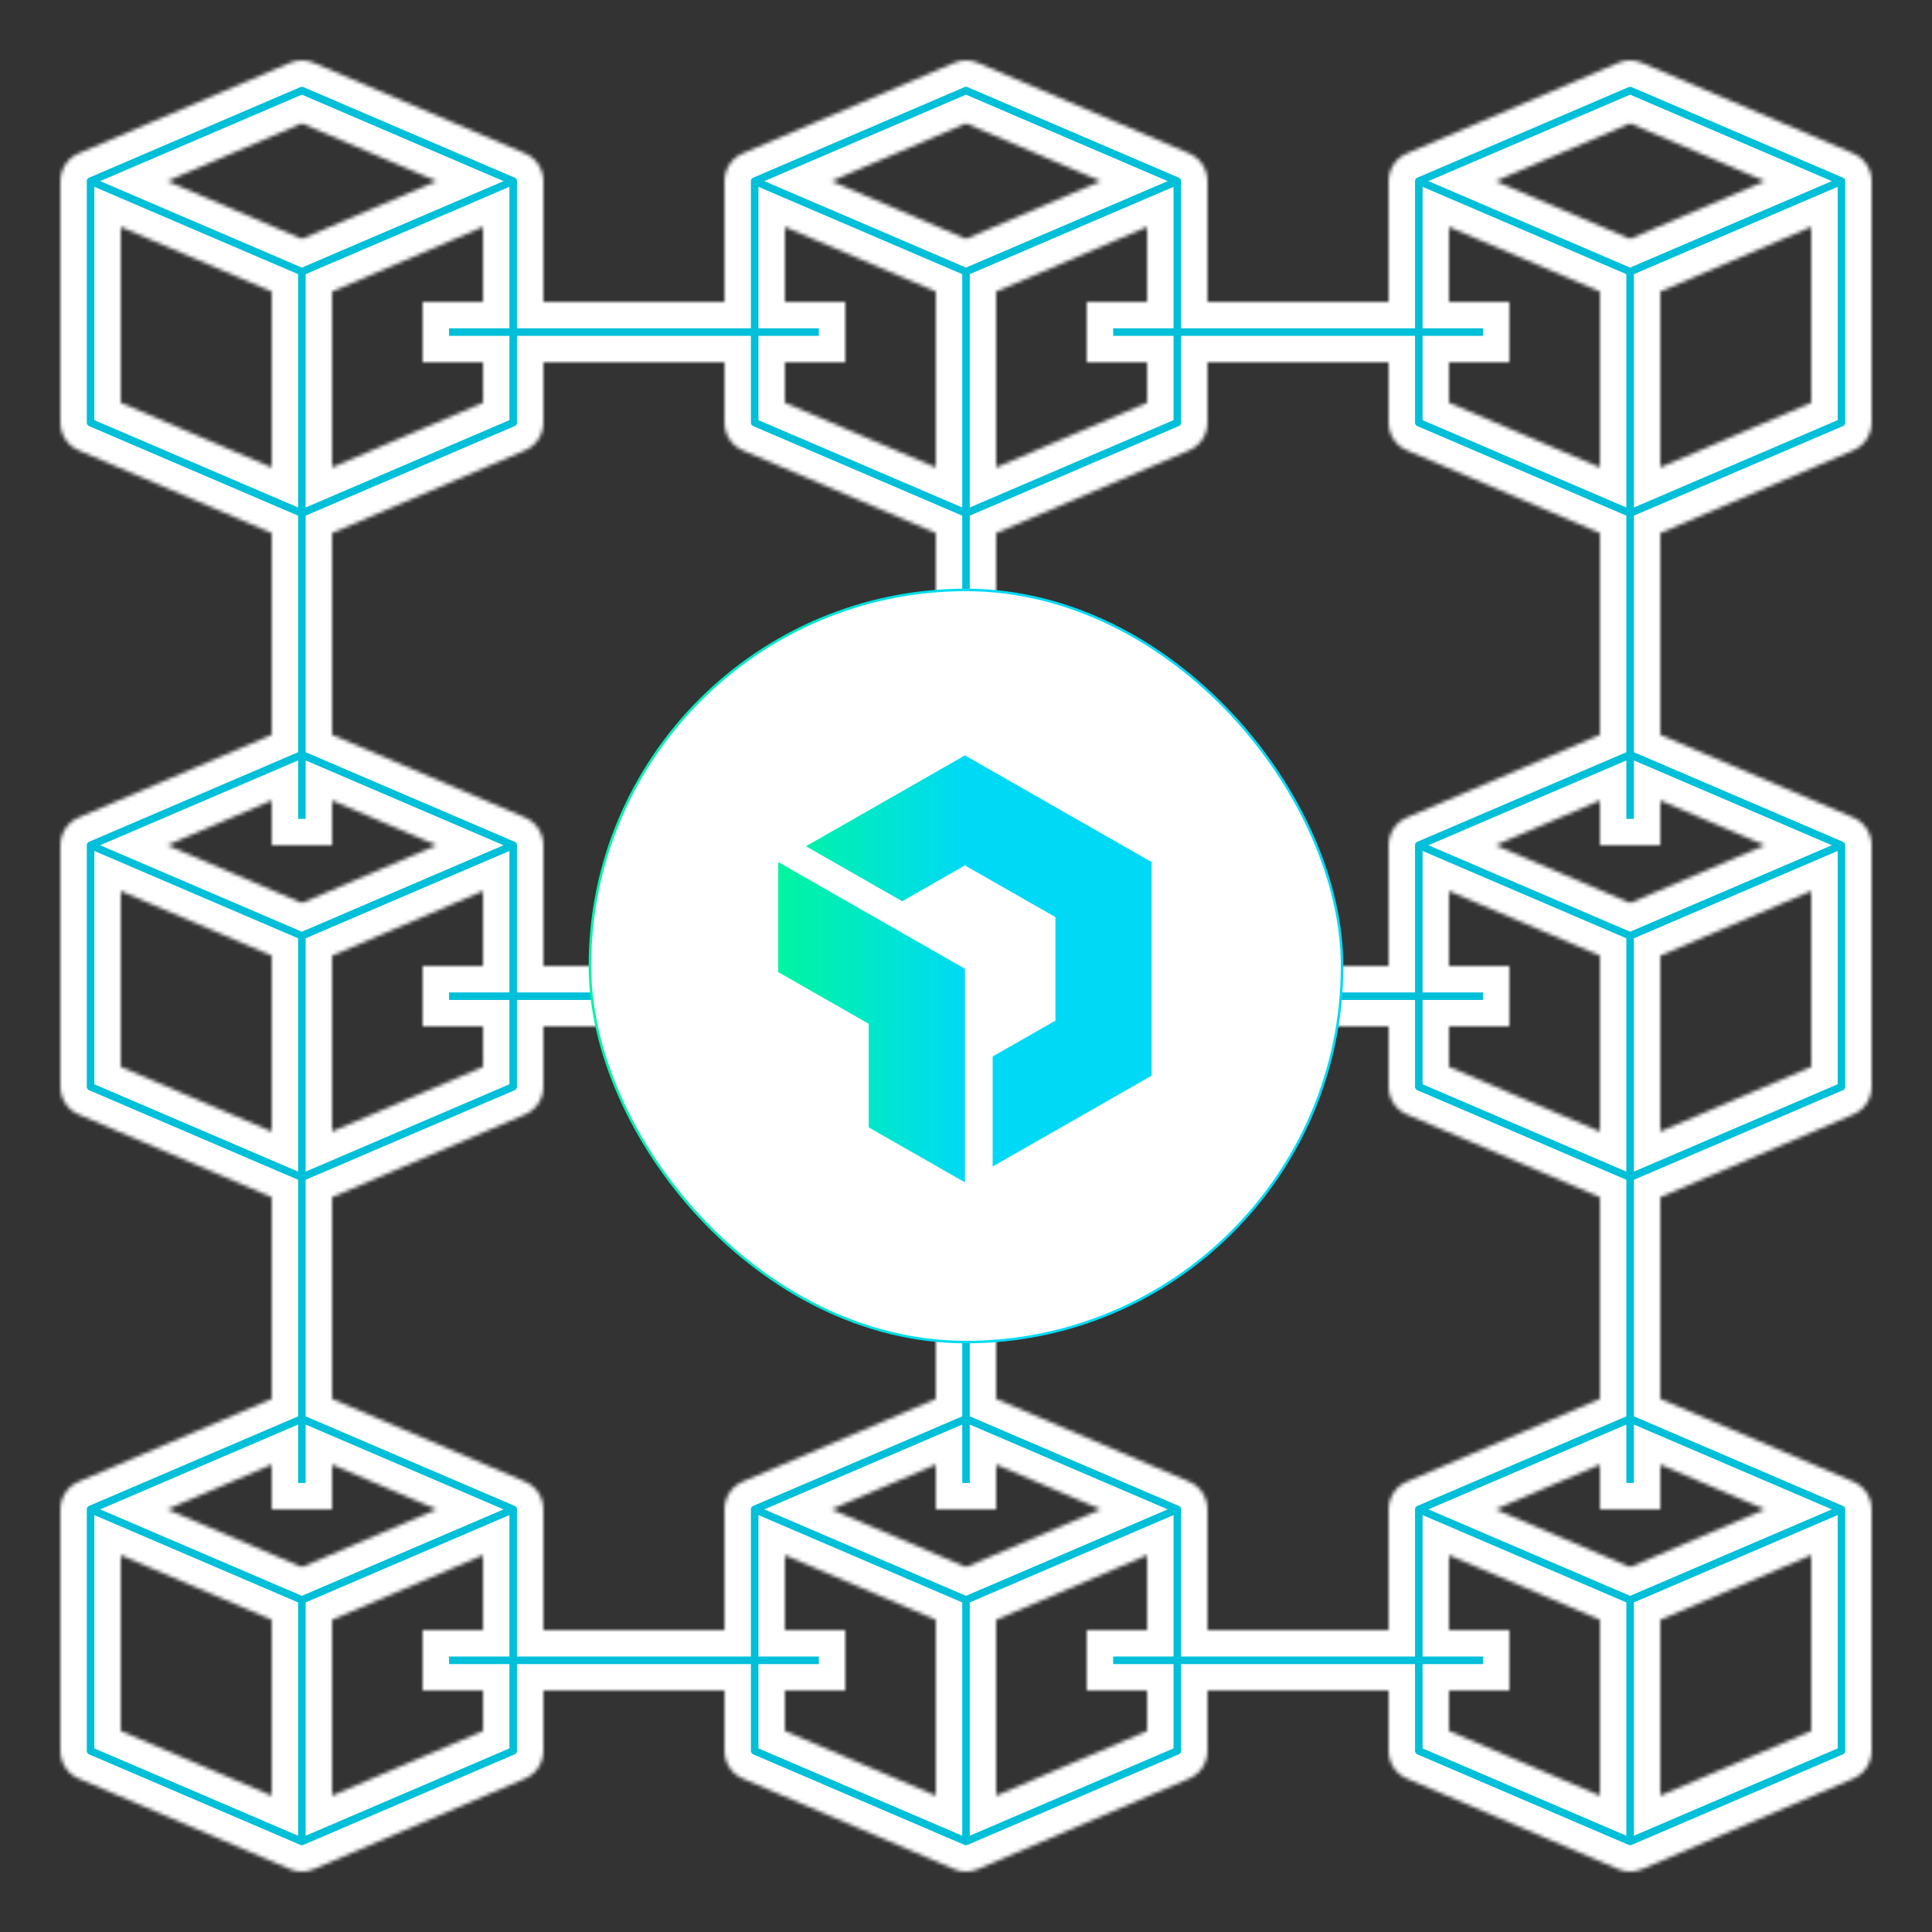 <svg width="512" height="512" viewBox="0 0 512 512" fill="none" xmlns="http://www.w3.org/2000/svg">
<rect x="0" y="0" width="512" height="512" fill="#333333" stroke="none"/>
<mask id="path-1-inside-1" fill="white">
<path d="M491.152 119.352C494.096 118.096 496 115.2 496 112V48C496 44.8 494.096 41.904 491.152 40.648L435.152 16.648C433.152 15.792 430.856 15.792 428.856 16.648L372.856 40.648C369.904 41.904 368 44.8 368 48V80H320V48C320 44.8 318.096 41.904 315.152 40.648L259.152 16.648C257.152 15.792 254.856 15.792 252.856 16.648L196.856 40.648C193.904 41.904 192 44.8 192 48V80H144V48C144 44.8 142.096 41.904 139.152 40.648L83.152 16.648C81.152 15.792 78.856 15.792 76.856 16.648L20.856 40.648C17.904 41.904 16 44.8 16 48V112C16 115.2 17.904 118.096 20.848 119.352L72 141.272V194.728L20.848 216.648C17.904 217.904 16 220.8 16 224V288C16 291.2 17.904 294.096 20.848 295.352L72 317.272V370.728L20.848 392.648C17.904 393.904 16 396.8 16 400V464C16 467.2 17.904 470.096 20.848 471.352L76.848 495.352C77.848 495.784 78.928 496 80 496C81.072 496 82.152 495.784 83.152 495.352L139.152 471.352C142.096 470.096 144 467.2 144 464V448H192V464C192 467.2 193.904 470.096 196.848 471.352L252.848 495.352C253.848 495.784 254.928 496 256 496C257.072 496 258.152 495.784 259.152 495.352L315.152 471.352C318.096 470.096 320 467.2 320 464V448H368V464C368 467.2 369.904 470.096 372.848 471.352L428.848 495.352C429.848 495.784 430.928 496 432 496C433.072 496 434.152 495.784 435.152 495.352L491.152 471.352C494.096 470.096 496 467.2 496 464V400C496 396.8 494.096 393.904 491.152 392.648L440 370.728V317.272L491.152 295.352C494.096 294.096 496 291.2 496 288V224C496 220.8 494.096 217.904 491.152 216.648L440 194.728V141.272L491.152 119.352ZM440 123.872V77.272L480 60.128V106.728L440 123.872ZM432 32.704L467.688 48L432 63.296L396.312 48L432 32.704ZM384 60.128L424 77.272V123.872L384 106.728V96H400V80H384V60.128ZM368 96V112C368 115.2 369.904 118.096 372.848 119.352L424 141.272V194.728L372.848 216.648C369.904 217.904 368 220.8 368 224V256H320V224C320 220.8 318.096 217.904 315.152 216.648L264 194.728V141.272L315.152 119.352C318.096 118.096 320 115.2 320 112V96H368ZM424 299.872L384 282.728V272H400V256H384V236.128L424 253.272V299.872ZM304 272V282.728L264 299.872V253.272L304 236.128V256H288V272H304ZM256 415.296L220.312 400L248 388.136V400H264V388.136L291.688 400L256 415.296ZM208 272H224V256H208V236.128L248 253.272V299.872L208 282.728V272ZM264 224V212.136L291.688 224L256 239.296L220.312 224L248 212.136V224H264ZM304 96V106.728L264 123.872V77.272L304 60.128V80H288V96H304ZM256 32.704L291.688 48L256 63.296L220.312 48L256 32.704ZM208 60.128L248 77.272V123.872L208 106.728V96H224V80H208V60.128ZM192 96V112C192 115.2 193.904 118.096 196.848 119.352L248 141.272V194.728L196.848 216.648C193.904 217.904 192 220.8 192 224V256H144V224C144 220.8 142.096 217.904 139.152 216.648L88 194.728V141.272L139.152 119.352C142.096 118.096 144 115.2 144 112V96H192ZM128 272V282.728L88 299.872V253.272L128 236.128V256H112V272H128ZM128 96V106.728L88 123.872V77.272L128 60.128V80H112V96H128ZM80 32.704L115.688 48L80 63.296L44.312 48L80 32.704ZM32 60.128L72 77.272V123.872L32 106.728V60.128ZM72 212.136V224H88V212.136L115.688 224L80 239.296L44.312 224L72 212.136ZM32 236.128L72 253.272V299.872L32 282.728V236.128ZM72 388.136V400H88V388.136L115.688 400L80 415.296L44.312 400L72 388.136ZM32 412.128L72 429.272V475.872L32 458.728V412.128ZM128 458.728L88 475.872V429.272L128 412.128V432H112V448H128V458.728ZM144 432V400C144 396.8 142.096 393.904 139.152 392.648L88 370.728V317.272L139.152 295.352C142.096 294.096 144 291.2 144 288V272H192V288C192 291.2 193.904 294.096 196.848 295.352L248 317.272V370.728L196.848 392.648C193.904 393.904 192 396.8 192 400V432H144ZM208 448H224V432H208V412.128L248 429.272V475.872L208 458.728V448ZM304 458.728L264 475.872V429.272L304 412.128V432H288V448H304V458.728ZM320 432V400C320 396.8 318.096 393.904 315.152 392.648L264 370.728V317.272L315.152 295.352C318.096 294.096 320 291.2 320 288V272H368V288C368 291.2 369.904 294.096 372.848 295.352L424 317.272V370.728L372.848 392.648C369.904 393.904 368 396.8 368 400V432H320ZM384 448H400V432H384V412.128L424 429.272V475.872L384 458.728V448ZM440 475.872V429.272L480 412.128V458.728L440 475.872ZM467.688 400L432 415.296L396.312 400L424 388.136V400H440V388.136L467.688 400ZM440 299.872V253.272L480 236.128V282.728L440 299.872ZM467.688 224L432 239.296L396.312 224L424 212.136V224H440V212.136L467.688 224Z"/>
</mask>
<path d="M491.152 119.352C494.096 118.096 496 115.2 496 112V48C496 44.8 494.096 41.904 491.152 40.648L435.152 16.648C433.152 15.792 430.856 15.792 428.856 16.648L372.856 40.648C369.904 41.904 368 44.8 368 48V80H320V48C320 44.8 318.096 41.904 315.152 40.648L259.152 16.648C257.152 15.792 254.856 15.792 252.856 16.648L196.856 40.648C193.904 41.904 192 44.8 192 48V80H144V48C144 44.8 142.096 41.904 139.152 40.648L83.152 16.648C81.152 15.792 78.856 15.792 76.856 16.648L20.856 40.648C17.904 41.904 16 44.8 16 48V112C16 115.2 17.904 118.096 20.848 119.352L72 141.272V194.728L20.848 216.648C17.904 217.904 16 220.8 16 224V288C16 291.2 17.904 294.096 20.848 295.352L72 317.272V370.728L20.848 392.648C17.904 393.904 16 396.8 16 400V464C16 467.2 17.904 470.096 20.848 471.352L76.848 495.352C77.848 495.784 78.928 496 80 496C81.072 496 82.152 495.784 83.152 495.352L139.152 471.352C142.096 470.096 144 467.2 144 464V448H192V464C192 467.2 193.904 470.096 196.848 471.352L252.848 495.352C253.848 495.784 254.928 496 256 496C257.072 496 258.152 495.784 259.152 495.352L315.152 471.352C318.096 470.096 320 467.2 320 464V448H368V464C368 467.2 369.904 470.096 372.848 471.352L428.848 495.352C429.848 495.784 430.928 496 432 496C433.072 496 434.152 495.784 435.152 495.352L491.152 471.352C494.096 470.096 496 467.2 496 464V400C496 396.8 494.096 393.904 491.152 392.648L440 370.728V317.272L491.152 295.352C494.096 294.096 496 291.2 496 288V224C496 220.8 494.096 217.904 491.152 216.648L440 194.728V141.272L491.152 119.352ZM440 123.872V77.272L480 60.128V106.728L440 123.872ZM432 32.704L467.688 48L432 63.296L396.312 48L432 32.704ZM384 60.128L424 77.272V123.872L384 106.728V96H400V80H384V60.128ZM368 96V112C368 115.2 369.904 118.096 372.848 119.352L424 141.272V194.728L372.848 216.648C369.904 217.904 368 220.8 368 224V256H320V224C320 220.8 318.096 217.904 315.152 216.648L264 194.728V141.272L315.152 119.352C318.096 118.096 320 115.2 320 112V96H368ZM424 299.872L384 282.728V272H400V256H384V236.128L424 253.272V299.872ZM304 272V282.728L264 299.872V253.272L304 236.128V256H288V272H304ZM256 415.296L220.312 400L248 388.136V400H264V388.136L291.688 400L256 415.296ZM208 272H224V256H208V236.128L248 253.272V299.872L208 282.728V272ZM264 224V212.136L291.688 224L256 239.296L220.312 224L248 212.136V224H264ZM304 96V106.728L264 123.872V77.272L304 60.128V80H288V96H304ZM256 32.704L291.688 48L256 63.296L220.312 48L256 32.704ZM208 60.128L248 77.272V123.872L208 106.728V96H224V80H208V60.128ZM192 96V112C192 115.2 193.904 118.096 196.848 119.352L248 141.272V194.728L196.848 216.648C193.904 217.904 192 220.8 192 224V256H144V224C144 220.8 142.096 217.904 139.152 216.648L88 194.728V141.272L139.152 119.352C142.096 118.096 144 115.2 144 112V96H192ZM128 272V282.728L88 299.872V253.272L128 236.128V256H112V272H128ZM128 96V106.728L88 123.872V77.272L128 60.128V80H112V96H128ZM80 32.704L115.688 48L80 63.296L44.312 48L80 32.704ZM32 60.128L72 77.272V123.872L32 106.728V60.128ZM72 212.136V224H88V212.136L115.688 224L80 239.296L44.312 224L72 212.136ZM32 236.128L72 253.272V299.872L32 282.728V236.128ZM72 388.136V400H88V388.136L115.688 400L80 415.296L44.312 400L72 388.136ZM32 412.128L72 429.272V475.872L32 458.728V412.128ZM128 458.728L88 475.872V429.272L128 412.128V432H112V448H128V458.728ZM144 432V400C144 396.8 142.096 393.904 139.152 392.648L88 370.728V317.272L139.152 295.352C142.096 294.096 144 291.2 144 288V272H192V288C192 291.2 193.904 294.096 196.848 295.352L248 317.272V370.728L196.848 392.648C193.904 393.904 192 396.8 192 400V432H144ZM208 448H224V432H208V412.128L248 429.272V475.872L208 458.728V448ZM304 458.728L264 475.872V429.272L304 412.128V432H288V448H304V458.728ZM320 432V400C320 396.8 318.096 393.904 315.152 392.648L264 370.728V317.272L315.152 295.352C318.096 294.096 320 291.2 320 288V272H368V288C368 291.2 369.904 294.096 372.848 295.352L424 317.272V370.728L372.848 392.648C369.904 393.904 368 396.8 368 400V432H320ZM384 448H400V432H384V412.128L424 429.272V475.872L384 458.728V448ZM440 475.872V429.272L480 412.128V458.728L440 475.872ZM467.688 400L432 415.296L396.312 400L424 388.136V400H440V388.136L467.688 400ZM440 299.872V253.272L480 236.128V282.728L440 299.872ZM467.688 224L432 239.296L396.312 224L424 212.136V224H440V212.136L467.688 224Z" fill="#00BFD8" stroke="white" stroke-width="14" mask="url(#path-1-inside-1)"/>
<rect x="156.333" y="156.333" width="199.333" height="199.333" rx="99.667" fill="white"/>
<path d="M305.195 228.46V285.064L263.064 309.138V279.984L279.692 270.487V243.037L255.719 229.343L239.091 238.841L213.588 224.264L255.719 200.189L305.195 228.46Z" fill="url(#paint0_linear)"/>
<path d="M255.719 256.731V313.335L230.216 298.764V271.314L206.243 257.614V228.46L255.719 256.731Z" fill="url(#paint1_linear)"/>
<rect x="156.333" y="156.333" width="199.333" height="199.333" rx="99.667" stroke="url(#paint2_linear)" stroke-width="0.667"/>
<defs>
<linearGradient id="paint0_linear" x1="206.243" y1="270.897" x2="255.719" y2="270.897" gradientUnits="userSpaceOnUse">
<stop stop-color="#00F5A0"/>
<stop offset="1" stop-color="#00D9F5"/>
</linearGradient>
<linearGradient id="paint1_linear" x1="206.243" y1="270.897" x2="255.719" y2="270.897" gradientUnits="userSpaceOnUse">
<stop stop-color="#00F5A0"/>
<stop offset="1" stop-color="#00D9F5"/>
</linearGradient>
<linearGradient id="paint2_linear" x1="156" y1="280.986" x2="256" y2="280.986" gradientUnits="userSpaceOnUse">
<stop stop-color="#00F5A0"/>
<stop offset="1" stop-color="#00D9F5"/>
</linearGradient>
</defs>
</svg>
